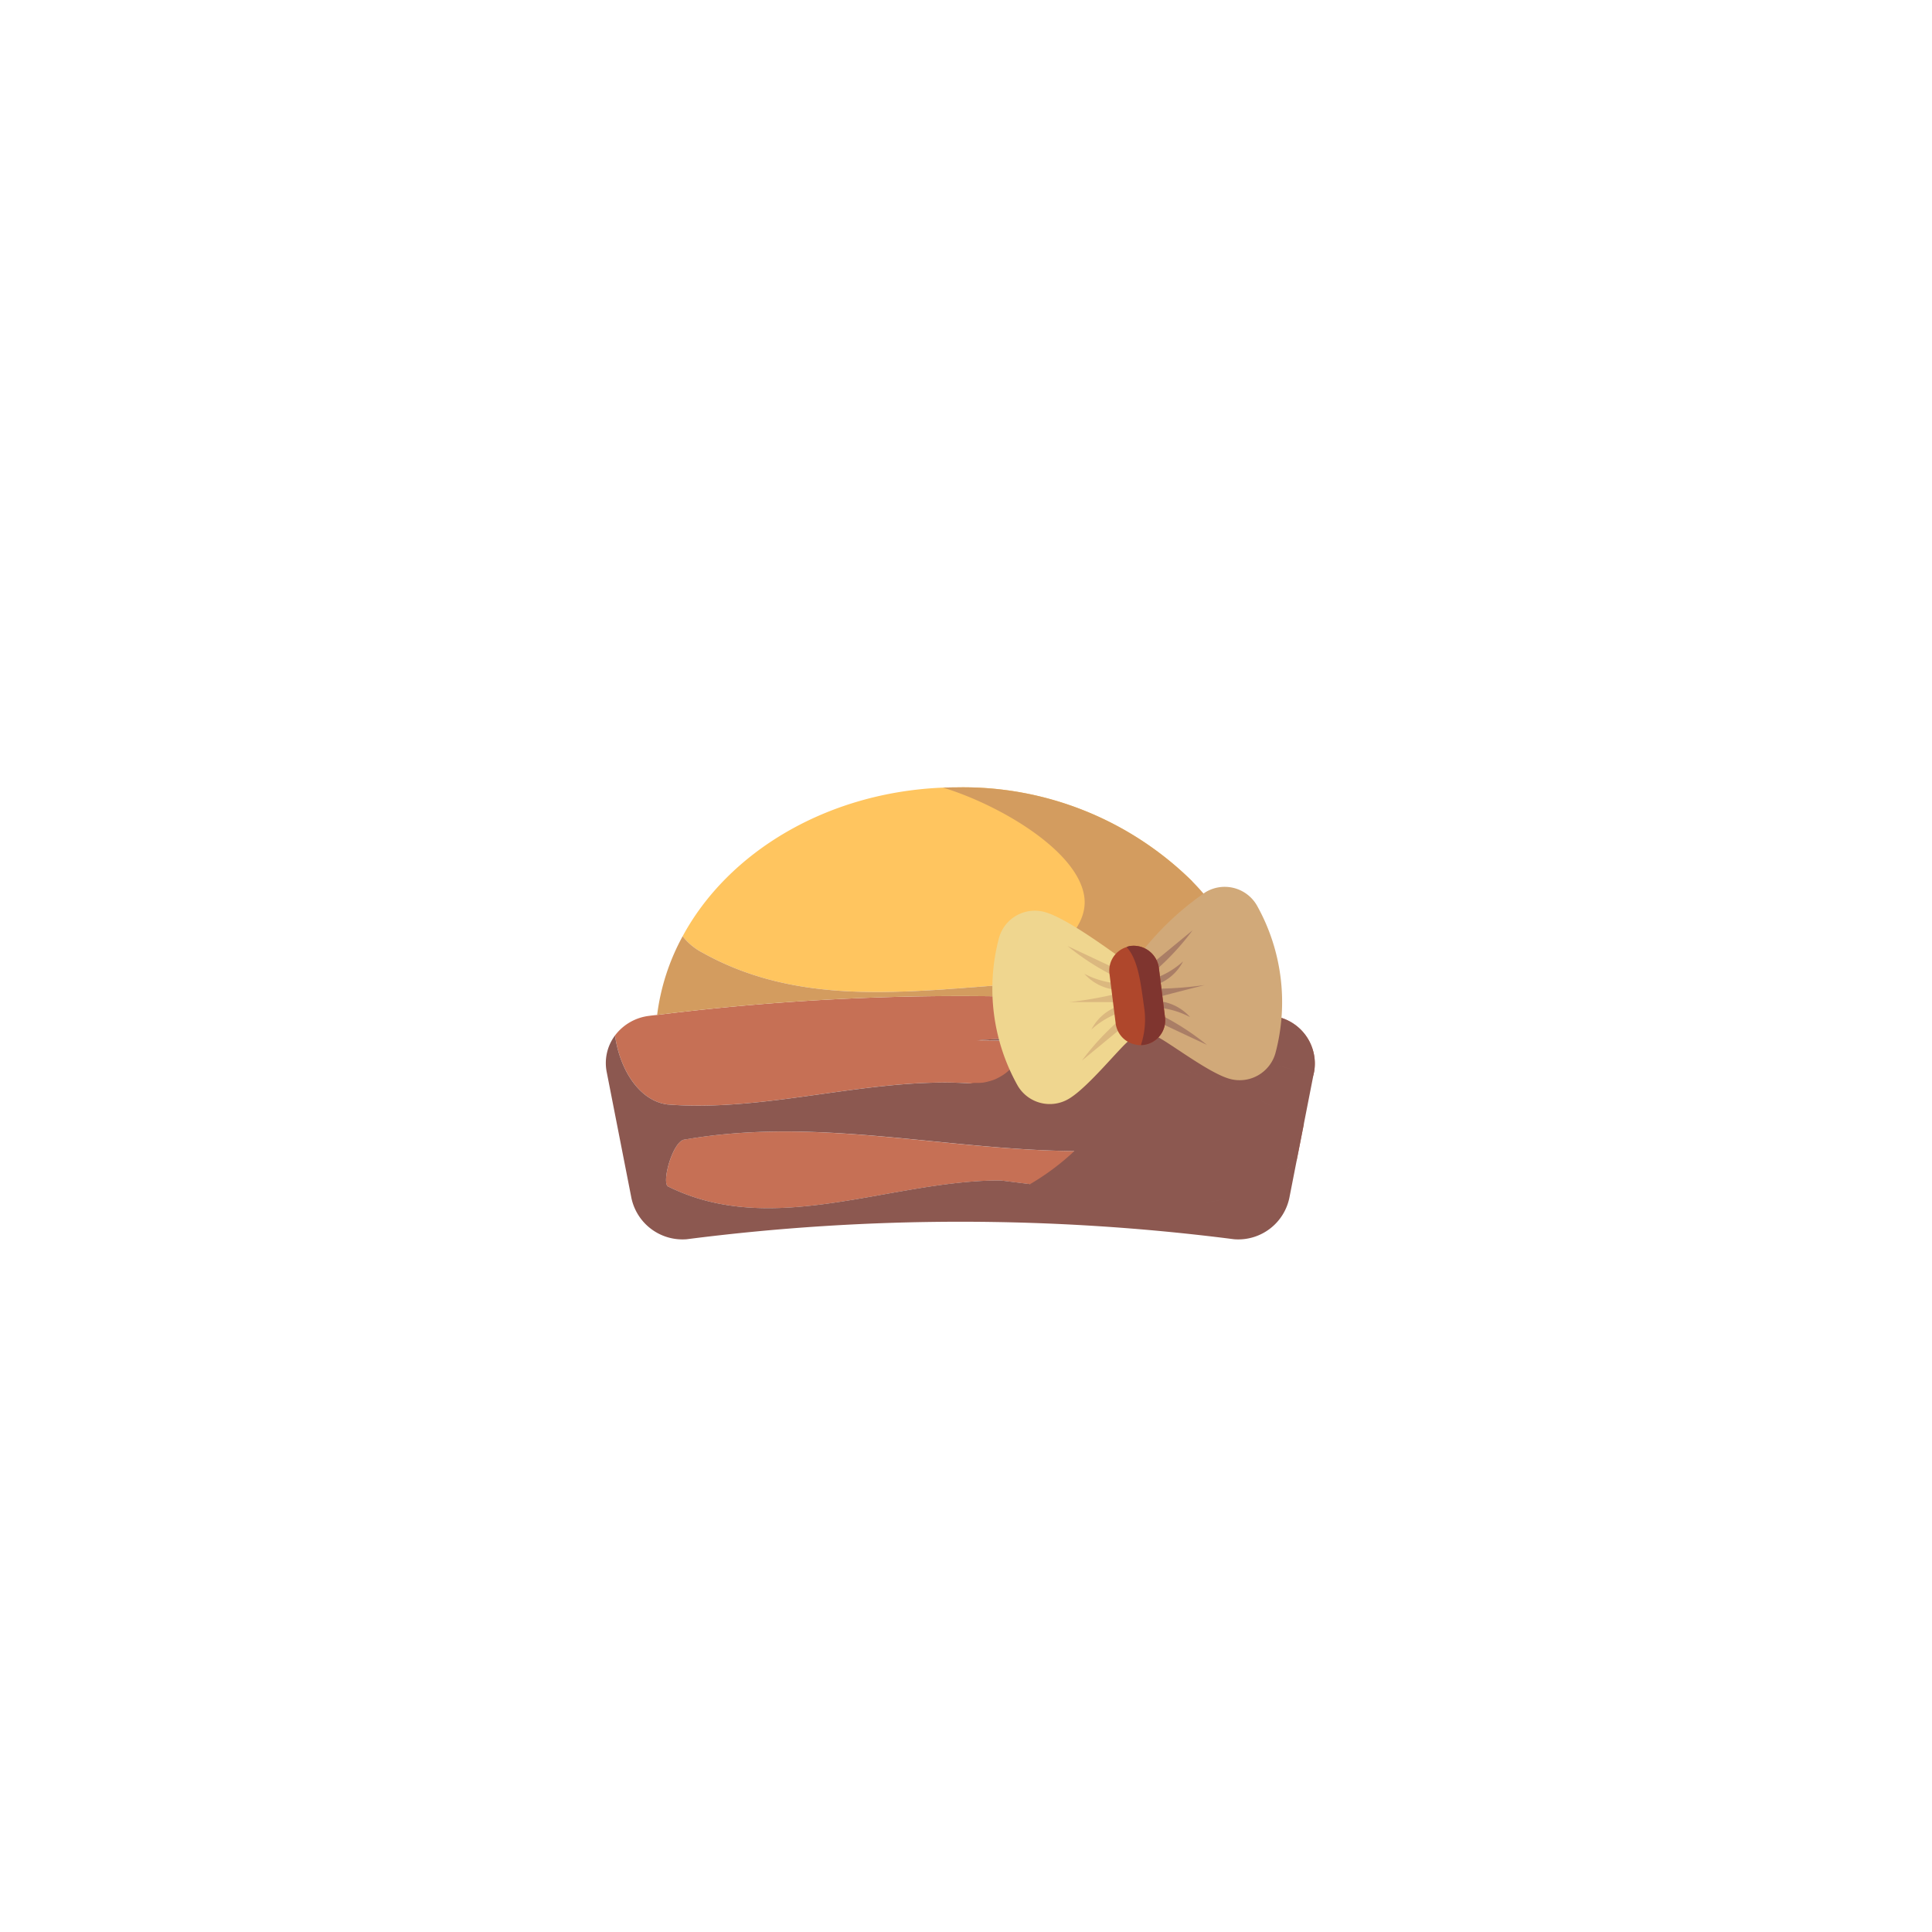 <svg id="Gooloos" xmlns="http://www.w3.org/2000/svg" width="150" height="150" viewBox="0 0 150 150"><path d="M92.18,76.69a42.96,42.96,0,0,0-8.14-.54l-1.08.03c-1.44.04-2.88.13-4.31.24-.35.02-.7.05-1.05.07,0,.01-.01.01-.02.01h-.07c-.84.06-1.68.13-2.51.19-.2.02-.41.03-.61.05-.38.02-.76.05-1.13.08-.58.04-1.15.07-1.73.1s-1.15.06-1.72.07c-.56.02-1.13.03-1.69.03-4.72,0-9.27-.65-13.57-3.05A4.702,4.702,0,0,1,53,72.69c3.54-6.55,11.21-11.18,20.22-11.54.38-.01.76-.02,1.14-.02A25.274,25.274,0,0,1,92.54,68.4a27.455,27.455,0,0,1,1.45,6.47C94.44,75.33,93.08,76.69,92.18,76.69Z" style="fill:#ffc55f"/><path d="M102.02,83.25a2.211,2.211,0,0,0-.05.25,66.702,66.702,0,0,0-17.53-2.9,79.161,79.161,0,0,0-8.58.17,56.707,56.707,0,0,1,9.08.72,44.284,44.284,0,0,1,16.29,5.78c-.19.95-.37,1.89-.56,2.83a12.985,12.985,0,0,1-12.12,2.91q-4.29-.54-8.58-1.07c-.77-.1-1.53-.19-2.3-.29-8.61,0-17.68,4.53-25.84.45-.45-.45.46-3.63,1.36-3.63,10.23-1.77,20.01.81,30.22.9.2.01.41.01.61.01.45,0,2.26-1.36,1.81-1.81-.23-.15-.46-.3-.69-.44-10.69-6.55-22.21-.49-33.31-1.38-2.18-.27-3.71-2.69-4.08-5.36a3.896,3.896,0,0,1,2.66-1.52c.2-.03.41-.05.61-.07a189.356,189.356,0,0,1,30.47-1.34q8.115.285,16.19,1.29c.35.04.69.08,1.04.12A3.721,3.721,0,0,1,102.02,83.25Z" style="fill:#c67055"/><path d="M98.72,78.87c-.35-.04-.69-.08-1.04-.12q-8.07-1.005-16.19-1.29a12.01,12.01,0,0,1,2.95,3.14c.212.007.425.023.637.032a78.228,78.228,0,0,0-9.219.134A54.845,54.845,0,0,1,91.13,82.868,50.008,50.008,0,0,0,84.94,81.49a7.024,7.024,0,0,1,.76,3.86,4.803,4.803,0,0,1-.56,1.78l-.001.002c-10.686-6.546-22.213-.492-33.306-1.38-2.186-.273-3.712-2.689-4.083-5.359a3.57,3.57,0,0,0-.642,2.855q.946,4.824,1.892,9.649a4.054,4.054,0,0,0,4.309,3.318,166.813,166.813,0,0,1,42.508,0,4.054,4.054,0,0,0,4.309-3.318q.274-1.399.548-2.797a14.21,14.21,0,0,1-1.212.966,14.149,14.149,0,0,0,1.21-.965c.19-.94.37-1.88.56-2.83l-.003-.002q.37-1.885.739-3.769l.004.001a2.211,2.211,0,0,1,.05-.25A3.721,3.721,0,0,0,98.72,78.87Zm-.399,3.623q-1.133-.279-2.276-.515Q97.189,82.213,98.322,82.493Zm-9.635-1.616c-.807-.076-1.616-.136-2.425-.184Q87.475,80.765,88.686,80.876Zm6.585.942c-.815-.158-1.634-.298-2.455-.425C93.637,81.52,94.456,81.66,95.271,81.818Zm-3.534-.583q-1.007-.14-2.018-.249Q90.731,81.097,91.737,81.236ZM91.63,83.019q.712.216,1.414.456Q92.341,83.236,91.63,83.019Zm-39.797,9.08c-.453-.453.453-3.626,1.36-3.626,10.223-1.778,20.011.796,30.217.897l0,0a18.981,18.981,0,0,1-3.431,2.564l-2.308-.288C69.058,91.646,59.992,96.179,51.833,92.099ZM92.51,93.422a12.752,12.752,0,0,0,2.77-.393A12.72,12.72,0,0,1,92.51,93.422ZM99.648,86.36c.307.169.609.347.91.524C100.257,86.707,99.956,86.529,99.648,86.36ZM93.6,83.663c.599.212,1.194.434,1.781.672C94.794,84.098,94.2,83.875,93.6,83.663Zm2.241.868c.436.182.869.37,1.297.567C96.71,84.901,96.277,84.713,95.841,84.531Zm2.041.921q.493.239.977.491Q98.374,85.691,97.882,85.452Zm1.335-2.733c.904.236,1.805.486,2.697.764C101.022,83.205,100.121,82.956,99.217,82.719Z" style="fill:#8c5850"/><path d="M97.26,76.54a18.78,18.78,0,0,0-4.72-8.14,25.274,25.274,0,0,0-18.18-7.27c-.38,0-.76.01-1.14.02,4.41,1.35,10.52,4.93,10.97,8.52.4,3.17-4.29,5.75-6.59,6.82,0,.01-.01.01-.02.01h-.07c-.84.06-1.68.13-2.51.19-.2.02-.41.03-.61.05-.38.02-.76.05-1.13.08-.58.04-1.15.07-1.73.1s-1.15.06-1.72.07c-.56.02-1.13.03-1.69.03-4.72,0-9.27-.65-13.57-3.05A4.702,4.702,0,0,1,53,72.69a17.207,17.207,0,0,0-1.98,6.11,189.039,189.039,0,0,1,28.13-1.41q7.635.18,15.25.99c1.09.11,2.19.23,3.28.37A17.959,17.959,0,0,0,97.26,76.54Z" style="fill:#d39c5f"/><path d="M82.076,86.83a5.025,5.025,0,0,0,3.612-1.823l-1.671-.441c.019.05.065.261.039.088-.023-.155-.01-.057-.009-.019.003.092-.046.102.021-.095-.018.053-.027.114-.043.169-.029.102-.067.033.033-.076a.539.539,0,0,0-.057.103c-.017.032-.082.102.011-.004.102-.117.012-.016-.015.012-.043.046-.091.086-.136.13-.093.091.163-.107.051-.04-.027.016-.053.036-.08.053-.072.046-.147.087-.223.125-.057.029-.12.05-.175.082.229-.133.045-.02-.03.008-.069.026-.14.046-.209.072-.044.017-.126.006.011.003a.32.32,0,0,1,.322.096.431.431,0,0,1,.346.233.606.606,0,0,1,.072.229c.018.165.009.07.008.032-.007-.176-.04.233.008.02.021-.093-.039.109-.045.112.007-.002.059-.102.058-.096-.001.002-.14.159-.069.09.028-.026.052-.057.079-.084s.058-.051.086-.078c.074-.071-.089.068-.088.068a1.551,1.551,0,0,0,.181-.113c.058-.033.118-.06.176-.09.119-.061-.184.062-.056.025.042-.012.083-.029.125-.042.074-.022.148-.042.224-.057.032-.007.065-.011.098-.018.133-.028-.205.013-.069.011.066-.001.132-.008.198-.009.044,0,.088.001.132.003.038.002.18.019.002-.005-.184-.024.022.011.071.025.025.007.05.018.075.025.103.029-.137-.046-.12-.05.026-.005.232.154.066.031-.122-.091-.057-.041-.03-.013q-.146-.206-.085-.108.038.066-.019-.056c-.063-.152-.025-.066-.018-.029-.002-.011-.014-.268-.024-.116-.001.021.037-.251.013-.146-.023.1.059-.142.053-.127-.062.15.139-.19.015-.024-.053.07.094-.069.101-.071a.869.869,0,0,0-.114.073c-.184.106.164-.045.018.001-.071.022-.142.041-.215.058-.101.023-.077-.037.091-.011a.624.624,0,0,0-.117.004c-.037.002-.138-.017.017.009.208.034-.025-.022-.035-.016.007-.004.191.098.108.045-.091-.059.16.179.059.05-.014-.017.147.194.085.11-.023-.031-.071-.145-.001.014a.398.398,0,0,1,.031.248c-.024.168-.013.085-.001.046a.694.694,0,0,1-.482.476H84.003q-.607-.611-.427-.277-.078-.192-.039-.086c.018.063.041.124.058.188.006.023.037.224.046.226-.029-.006-.024-.255-.006-.002a7.186,7.186,0,0,1-.007.872h2c.013-.326.032-.651.059-.975q.022-.262.051-.524.012-.112.026-.224c.003-.028.042-.327.02-.165s.02-.137.024-.165q.017-.112.034-.223c.025-.158.052-.317.081-.474a3.219,3.219,0,0,1,.09-.384c.07-.221.031.006-.012.016a1.101,1.101,0,0,1,.058-.103q-.151.181-.047.062l-1.57-.202a3.94,3.94,0,0,1,.2.356c.015.03.113.236.04.081-.072-.154.017.052.029.085a3.869,3.869,0,0,1,.116.392q.022.092.039.184c.014.075.019.273.003-.017a5.781,5.781,0,0,1,.019.753,1.009,1.009,0,0,0-.018.188q.034-.243.008-.08l-.011.062a3.953,3.953,0,0,1-.108.426l1.828-.239a1.892,1.892,0,0,0-.145-.28q.081.2.039.094-.018-.044-.034-.088-.022-.059-.041-.119c-.032-.1-.059-.202-.081-.305-.013-.058-.016-.13-.035-.186.026.081.024.21.009.047a4.359,4.359,0,0,1,.005-.63c.007-.125-.05.258-.005.047.011-.051.019-.103.031-.154a3.389,3.389,0,0,1,.095-.334L84.46,83.526a.948.948,0,0,1,.002.123l.022-.144a.975.975,0,0,0-.046.178q.091-.2.04-.097-.02.042-.044.082l-.033.053q-.091.13.044-.053a1.65,1.65,0,0,0-.133.135c-.123.128.122-.074.023-.015-.114.068-.225.132-.342.194-.109.058.2-.072.027-.011-.063.022-.126.047-.19.068-.067.022-.135.038-.202.058q-.135.025-.004.007.131-.014-.005-.004-.136-.005-.005.011.123.022.01-.001c-.172-.061.207.112.035.016-.148-.082.14.115.054.037q-.078-.085.076.095.087.24.045.088a1,1,0,0,0-1.929.532,1.655,1.655,0,0,0,1.187,1.161,2.488,2.488,0,0,0,1.55-.176,3.073,3.073,0,0,0,1.235-.804,2.23,2.23,0,0,0,.58-1.53,1.002,1.002,0,0,0-1.964-.266,4.284,4.284,0,0,0,.364,3.45,1.006,1.006,0,0,0,1.828-.239,4.869,4.869,0,0,0-.518-3.97,1.01,1.01,0,0,0-1.571-.202,3.863,3.863,0,0,0-.747,2.175c-.112.797-.193,1.595-.225,2.399a1.008,1.008,0,0,0,1,1,1.022,1.022,0,0,0,1-1,4.533,4.533,0,0,0-.197-1.908,1.762,1.762,0,0,0-.37-.645,1.135,1.135,0,0,0-1.107-.284,1.341,1.341,0,0,0-.901,1.128,1.612,1.612,0,0,0,1.453,1.782,2.297,2.297,0,0,0,1.97-.689,1.541,1.541,0,0,0-.276-2.37,2.634,2.634,0,0,0-2.031-.305,2.962,2.962,0,0,0-1.73.965,2.003,2.003,0,0,0-.482,1.194,1.394,1.394,0,0,0,.676,1.256,1.624,1.624,0,0,0,1.454-.024,4.239,4.239,0,0,0,1.14-.643,2.144,2.144,0,0,0,.719-2.295,1.042,1.042,0,0,0-.699-.698,1.014,1.014,0,0,0-.973.257c-.196.188-.392.375-.598.553-.051.044-.103.088-.155.131-.027.022-.187.133-.058.048.133-.088-.064.044-.09.062q-.083.058-.169.112a3.603,3.603,0,0,1-.326.183q-.046.023-.092.044-.103.046.082-.034a1.146,1.146,0,0,0-.192.068c-.065.02-.13.038-.196.053l-.066.014q-.165.029.066-.004a2.144,2.144,0,0,1-.404.008,1.006,1.006,0,0,0-1,1,1.023,1.023,0,0,0,1,1Z" style="fill:#8c5850"/><path d="M75.691,86.075a5.632,5.632,0,0,0,4.72-2.333h-1.727c.096.143-.049-.174-.018-.061q.018.079-.006-.049a.35.35,0,0,1,.012-.227.4.4,0,0,0-.03.113l.054-.132q-.062.099.009.004c.116-.109-.045.043-.055.052-.021.02-.094.064-.102.09.019-.062.157-.116.01-.013-.05.035-.1.069-.15.103q-.617.424-1.234.847a1,1,0,1,0,1.009,1.727,6.79,6.79,0,0,0,1.133-.805,5.362,5.362,0,0,0,.421-.406q.094-.101.182-.207c.037-.044.072-.089.108-.134.189-.237-.091.184-.491.155l-.505-.137a.636.636,0,0,1-.284-.372c.002.015.051.127.04.14l-.022-.169a.624.624,0,0,1,0,.094l.02-.18a.783.783,0,0,1,.536-.534l1.23.698c-.025-.069-.049-.137-.068-.208a1.209,1.209,0,0,0-.046-.214l.017.121q-.007-.073-.009-.146c-.002-.073.001-.146.006-.219l-1.863.505c.032.052.139.184.135.247q-.08-.198-.022-.043.018.05.032.101c.011.038.077.208.056.24q-.027-.225-.011-.057.005.07.005.141a1,1,0,1,0,2,0,3.227,3.227,0,0,0-.468-1.637,1.019,1.019,0,0,0-1.129-.46,1.043,1.043,0,0,0-.734.964,2.989,2.989,0,0,0,.171,1.196,1.015,1.015,0,0,0,1.23.698A1.353,1.353,0,0,0,80.72,83.926a1.247,1.247,0,0,0-1.66-1.027c-.43.181-.692.655-1.03.966q-.114.105-.234.204c-.021.018-.146.117-.034.029s-.014.009-.037.025a5.634,5.634,0,0,1-.552.349l1.009,1.727c.577-.396,1.179-.77,1.725-1.208a1.737,1.737,0,0,0,.503-2.259,1.028,1.028,0,0,0-.864-.495,1.05,1.05,0,0,0-.864.495c.028-.038.126-.155.041-.054-.027.032-.053.064-.08.096q-.092.106-.19.207a4.511,4.511,0,0,1-.369.337c-.024.02-.139.114-.022.018.126-.102-.021.012-.05.033q-.102.072-.209.138a4.725,4.725,0,0,1-.466.255c-.038.018-.076.034-.114.052-.117.057.189-.072.066-.028-.079.028-.156.06-.235.086a4.641,4.641,0,0,1-.512.141c-.082.018-.164.032-.246.046-.138.024.038-.011.08-.01a1.188,1.188,0,0,0-.124.013,4.571,4.571,0,0,1-.562.012,1.008,1.008,0,0,0-1,1,1.021,1.021,0,0,0,1,1Z" style="fill:#8c5850"/><path d="M95.399,83.74c-1.711-.514-4.957-3.067-5.708-3.308l-.858-6.758a22.523,22.523,0,0,1,4.749-4.397,2.887,2.887,0,0,1,4,1.013,15.373,15.373,0,0,1,1.442,11.478A2.887,2.887,0,0,1,95.399,83.74Z" style="fill:#d1a979"/><path d="M89.597,75.446A19.75,19.75,0,0,0,92.59,72.228l-3.078,2.535Z" style="fill:#aa7e66"/><path d="M90.012,78.747a19.754,19.754,0,0,1,3.695,2.378L90.098,79.43Z" style="fill:#aa7e66"/><path d="M89.726,76.47a3.728,3.728,0,0,0,2.127-1.827,6.564,6.564,0,0,1-2.192,1.315Z" style="fill:#aa7e66"/><path d="M89.883,77.724a3.728,3.728,0,0,1,2.513,1.244,6.563,6.563,0,0,0-2.449-.732Z" style="fill:#aa7e66"/><path d="M93.54,76.48a29.397,29.397,0,0,1-3.673.284l.08.64S91.557,76.975,93.54,76.48Z" style="fill:#aa7e66"/><path d="M83.008,85.296c1.53-.921,4.04-4.099,4.72-4.561l-.799-6.43c-.729-.5-4.027-2.958-5.738-3.472a2.886,2.886,0,0,0-3.625,1.971,15.373,15.373,0,0,0,1.442,11.478A2.887,2.887,0,0,0,83.008,85.296Z" style="fill:#efd68f"/><path d="M86.578,75.826a19.75,19.75,0,0,1-3.695-2.378l3.61,1.695Z" style="fill:#dbb87f"/><path d="M86.993,79.127A19.75,19.75,0,0,0,84,82.345l3.078-2.535Z" style="fill:#dbb87f"/><path d="M86.706,76.849a3.728,3.728,0,0,1-2.513-1.244,6.563,6.563,0,0,0,2.449.732Z" style="fill:#dbb87f"/><path d="M86.864,78.103A3.728,3.728,0,0,0,84.737,79.93a6.564,6.564,0,0,1,2.192-1.315Z" style="fill:#dbb87f"/><path d="M83.014,77.803a29.385,29.385,0,0,0,3.629-.633l.08.64S85.057,77.791,83.014,77.803Z" style="fill:#dbb87f"/><path d="M88.78,81.13a1.34,1.34,0,0,1-.2.01,1.137,1.137,0,0,1-.37-.03,1.921,1.921,0,0,1-1.59-1.65l-.48-3.86a1.906,1.906,0,0,1,1.33-2.07c.02-.01.03-.02.05-.02a.947.947,0,0,1,.29-.07,1.979,1.979,0,0,1,2.16,1.68l.48,3.86A1.925,1.925,0,0,1,88.78,81.13Z" style="fill:#af472c"/><path d="M88.78,81.13a1.34,1.34,0,0,1-.2.01,6.318,6.318,0,0,0,.25-2.93c-.25-1.72-.43-3.67-1.36-4.68.02-.01.03-.02.05-.02a.947.947,0,0,1,.29-.07,1.979,1.979,0,0,1,2.16,1.68l.48,3.86A1.925,1.925,0,0,1,88.78,81.13Z" style="fill:#7f352f"/></svg>